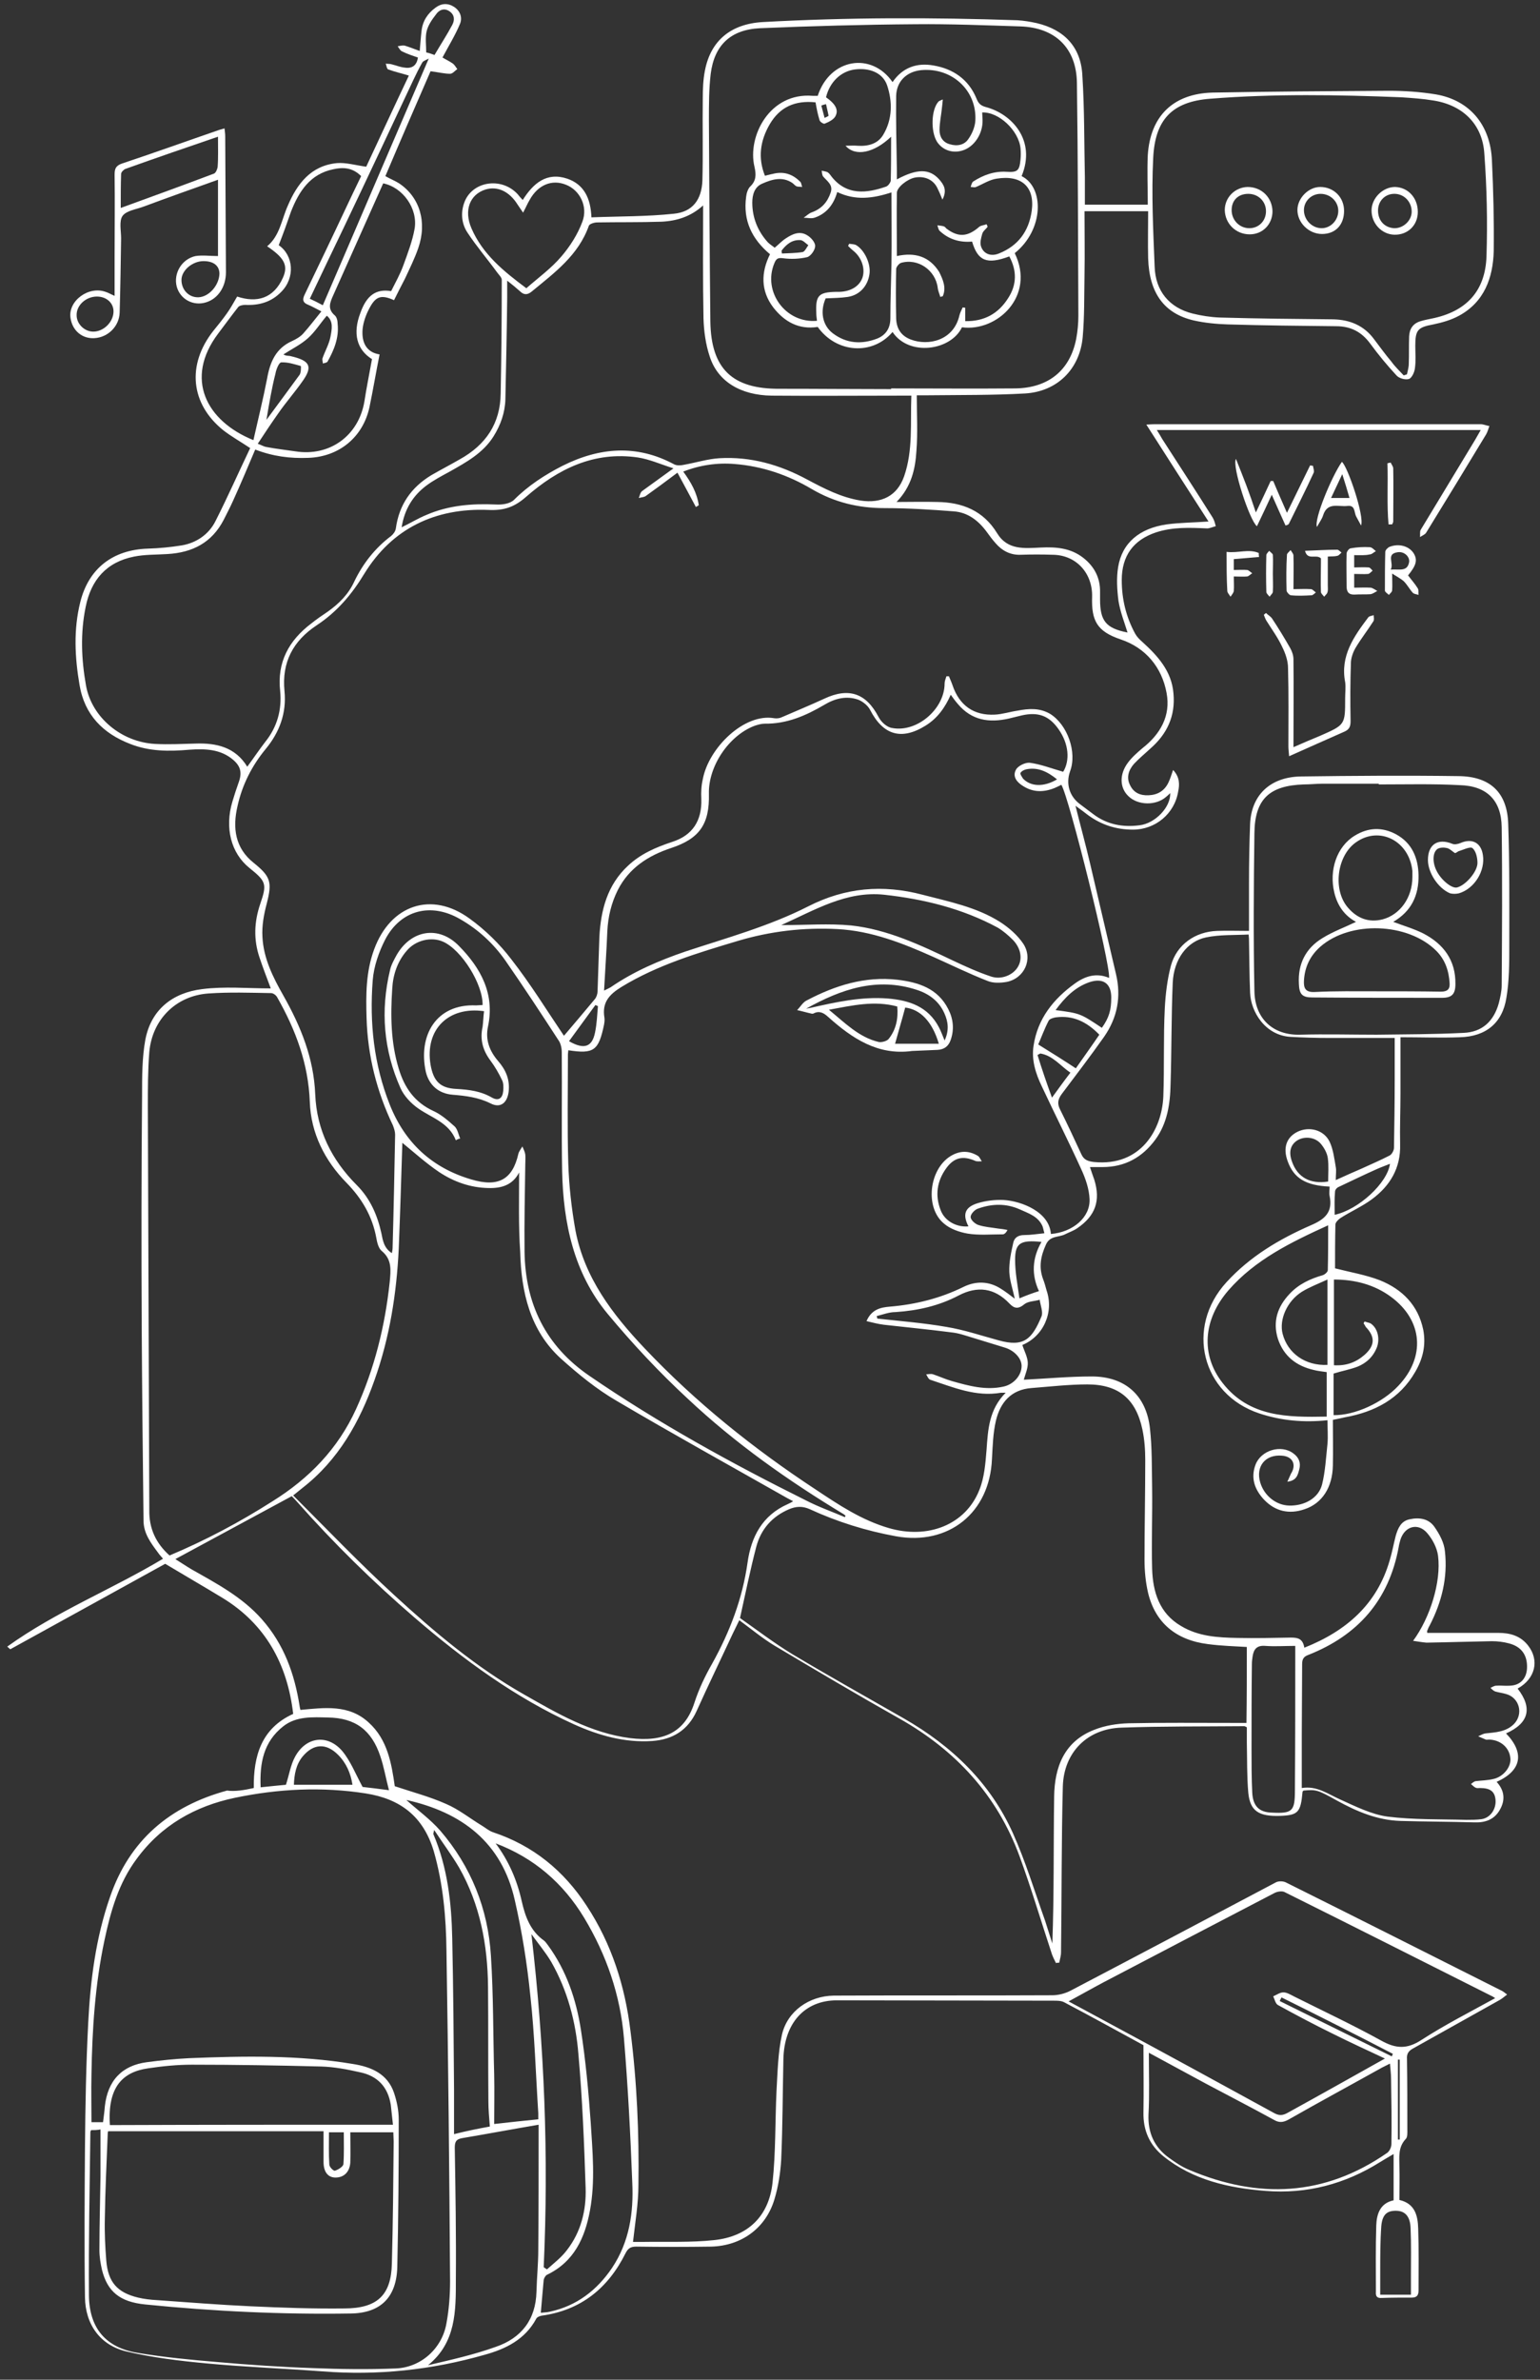 <?xml version="1.0" encoding="utf-8"?>
<!-- Generator: Adobe Illustrator 26.3.1, SVG Export Plug-In . SVG Version: 6.00 Build 0)  -->
<svg version="1.1" id="Capa_1" xmlns="http://www.w3.org/2000/svg" xmlns:xlink="http://www.w3.org/1999/xlink" x="0px" y="0px"
	 viewBox="0 0 426 658" style="enable-background:new 0 0 426 658;" xml:space="preserve">
<rect x="0" y="0" width="426" height="658" fill="#333333" stroke="none"/>
<style type="text/css">
	.st0{fill:#FFFFFF;}
</style>
<g>
	<path class="st0" d="M70.2,494.4c-0.1-8.9,2.1-16.5,10.9-20.5c-1.6-13.7-7.6-24.8-19.6-32.1c-5.1-3.1-10.3-6.1-15.8-9.4
		c-14,7.7-28.4,15.7-42.8,23.6c-0.1,0.1-0.5-0.4-0.9-0.7c13.5-9.7,28.9-15.8,43.1-24.3c-0.5-0.6-1-1.1-1.4-1.7c-2-2.7-4-5.3-4-8.9
		c-0.2-17.8-0.4-35.5-0.5-53.3c-0.1-21.4-0.1-42.8,0.1-64.3c0-5.1,0-10.4,0.9-15.3c1.6-8.4,7.6-13,15.7-14c6.2-0.8,12.5-0.2,19-0.2
		c-1.2-3.2-2.2-5.8-3.1-8.5c-1.7-5-1.5-9.9,0.2-14.9c1.9-5.5,1.6-6.2-3-9.9c-5.1-4.1-6.9-11.1-4.7-18.4c0.5-1.7,1.1-3.5,1.7-5.2
		c1-2.7,0.6-4.5-1.5-6.3c-3.5-3-7.8-3.1-12.1-2.8c-5.6,0.5-11.1,0.5-16.4-1.6c-7.5-2.9-12.6-8-14-16.3c-1.3-7.6-1.7-15.3,0.2-22.9
		c2.3-9.3,9-14.5,18.7-14.8c3.2-0.1,6.3-0.4,9.4-0.9c4.1-0.7,7.5-3.1,9.3-6.7c3.4-6.7,6.4-13.5,9.6-20.2c-2.7-1.8-5.2-3.2-7.4-4.9
		c-9.1-7.3-10.2-18.1-2.8-27.5c1.3-1.6,2.6-3.2,3.8-4.9c1-1.4,1.8-2.9,2.8-4.6c5.4,1.8,10.1,0.6,12.7-5.3c1.5-3.4,0.2-5.5-4.4-8.6
		c3.5-2.9,4-7.4,5.7-11.2c2.6-6.1,6.4-11.1,13.6-11.8c2.5-0.2,5.2,0.6,8.1,1c3.8-8.1,7.8-16.8,11.8-25.2c-1.9-0.6-3.8-1-5.7-1.7
		c-0.4-0.1-0.5-1.1-0.7-1.6c0.6,0.1,1.1,0,1.7,0.2c1.2,0.3,2.4,0.8,3.6,0.9c2,0.3,3.3-0.6,3.6-2.8c-1.5-0.5-3-1-4.4-1.7
		c-0.5-0.2-0.8-0.9-1.2-1.4c0.6-0.1,1.3-0.3,1.9-0.2c1.3,0.4,2.6,0.9,4.2,1.5c0.2-2.1,0.3-3.8,0.5-5.5c0.3-2.8,1.7-4.9,3.9-6.5
		c1.6-1.2,3.4-1.3,5.1-0.2c1.7,1.1,2.4,3,1.6,4.8c-1.3,3.1-3.1,6-4.8,9.2c0.8,0.5,1.9,1,2.9,1.7c0.5,0.4,0.8,1,1.2,1.5
		c-0.7,0.5-1.3,1.3-2,1.3c-1.5,0-3.1-0.4-5.4-0.7c-4.1,9.4-8.3,19.1-12.5,29c1.4,0.8,2.7,1.3,3.8,2c5.7,3.8,7.8,10.7,5.3,17.9
		c-1,2.9-2.4,5.7-3.7,8.5C111,79,110,81,109,83c-3.6-1.6-5.1-1.1-6.9,2.4c-0.9,1.7-1.6,3.7-1.8,5.6c-0.3,3.5,0.9,6.4,4.7,7
		c-1,5-1.8,9.8-2.8,14.6c-1.8,8.3-8.4,13.7-16.9,14c-5,0.2-9.8-0.4-14.7-2.3c-2,4.7-4,9.5-6.1,14.1c-0.8,1.8-1.7,3.5-2.6,5.3
		c-3.3,6.4-8.7,9.1-15.6,9.5c-3.1,0.2-6.2,0.1-9.2,0.7c-7.6,1.5-11.9,6.4-13.4,13.9c-1.5,7.3-1.2,14.5,0.1,21.8
		c1.6,8.8,9.8,15.6,19.1,16.1c3.7,0.2,7.4,0,11.2-0.1c5.8-0.2,11,1,14.3,6.4c1.7-2.3,3.3-4.7,5-6.9c3.3-4.1,4.6-8.9,4.1-14
		c-0.9-8,2.4-14,8.6-18.7c1.5-1.2,3.1-2.3,4.6-3.3c3.1-2.2,5.7-4.8,7.3-8.3c2.4-5,5.8-9.3,10.2-12.6c0.6-0.5,1.2-1.3,1.3-2.1
		c0.9-6.5,4.2-11.3,9.8-14.7c2.6-1.5,5.3-2.9,7.9-4.4c7.2-4,11.2-9.9,11.3-18.2c0.2-10.5,0.3-20.9,0.3-31.4c0-0.7-0.8-1.4-1.3-2.1
		c-2.7-3.7-5.7-7.2-8.2-11c-1.6-2.4-1.9-5.4-0.9-8.2c2.1-6,10.3-7.3,14.8-2.4c0.4,0.5,0.8,1,1.4,1.6c2.9-4.6,6.6-7.8,12.3-5.9
		c4.7,1.6,6.5,5.5,6.7,10.7c7.7-0.3,15.3-0.2,22.8-1c5.2-0.5,7.7-3.9,7.9-9.2c0.2-7.5,0-15.1,0.1-22.6c0-2.6,0.1-5.3,0.6-7.8
		c1.6-8.3,7.2-12.9,16-13.4c23.5-1.3,46.9-1.3,70.4-0.5c1.8,0.1,3.6,0.4,5.4,0.8c7.6,1.8,12.2,6.6,12.6,14.4
		c0.6,9.4,0.5,18.9,0.7,28.3c0,2.5,0,5,0,7.5c5.8,0,11.4,0,17.4,0c0-4.7-0.2-9.3,0-13.7c0.7-10.8,7-17,17.9-17.3
		c16.3-0.3,32.5-0.4,48.8-0.5c4.3,0,8.7,0.3,13,1c9.3,1.6,15.1,8.4,15.5,18.3c0.4,8.3,0.6,16.7,0.5,25c-0.2,7.4-2.6,14.1-9.6,17.9
		c-2.2,1.2-4.7,1.9-7.1,2.4c-4.3,0.8-5,1.5-5,5.9c0,2.1,0.2,4.1-0.1,6.2c-0.1,1.1-0.9,2.8-1.7,3c-1,0.3-2.8-0.2-3.5-1.1
		c-2.5-2.7-4.9-5.6-7.1-8.6c-2.4-3.3-5.4-4.9-9.5-4.9c-10-0.1-20-0.2-30-0.5c-3.1-0.1-6.3-0.4-9.4-1.1c-8.2-1.9-12.3-7.6-12.6-17.2
		c-0.1-4.3,0-8.5,0-13c-3.2,0-6,0-8.8,0c-2.8,0-5.5,0-8.8,0c0,5.9,0.1,11.7,0,17.5c-0.1,5.8,0,11.6-0.5,17.3
		c-0.8,8.9-7.1,15.1-16,15.6c-8.9,0.5-17.8,0.4-26.6,0.5c-0.9,0-1.9,0-3.3,0c0,5.3,0.3,10.3-0.1,15.4c-0.3,5-1.4,9.9-5.5,14.1
		c3.8,0,7.5-0.1,11.3,0c6.9,0.1,12.7,2.4,16.5,8.6c2.9,4.8,7.6,4.2,12.1,4c4.2-0.2,8.2,0.1,11.7,2.8c3.1,2.4,4.8,5.6,4.7,9.6
		c0,0.6,0,1.3,0,1.9c0,6,1.6,8,7.6,9.2c-0.9-2.9-2-5.7-2.5-8.7c-0.4-3.1-0.6-6.4-0.1-9.4c1.1-6.7,5.9-10.7,13.4-11.8
		c3.7-0.5,7.5-0.5,11.6-0.8c-5.7-8.8-11.3-17.6-17.2-26.8c1.4-0.1,2.1-0.1,2.8-0.1c29.9,0,59.8,0,89.7,0c0.8,0,1.6,0.4,2.4,0.5
		c-0.3,0.8-0.5,1.6-0.9,2.3c-5.5,9.1-11,18.1-16.6,27.2c-0.3,0.5-1.1,0.8-1.7,1.2c0.1-0.7-0.1-1.5,0.2-2c5-8.3,10-16.5,15-24.8
		c0.5-0.9,1-1.7,1.6-2.8c-29.9,0-59.5,0-89.6,0c0.7,1.1,1.1,1.8,1.5,2.5c4.7,7.3,9.4,14.5,14,21.8c0.4,0.7,0.6,1.5,0.8,2.3
		c-0.9,0.2-1.8,0.7-2.6,0.6c-4.7-0.2-9.3-0.4-13.9,1.1c-6.3,2.1-9.5,6.5-9.5,13.2c0,5.3,1.2,10.2,3.7,14.8c0.5,0.9,1.2,1.6,2,2.3
		c4.3,3.9,8.1,8.1,8.6,14.2c0.6,6.3-1.8,11.3-6.4,15.3c-1.5,1.4-3.1,2.7-4.5,4.2c-1.5,1.7-2.2,3.8-1.1,5.9c1,2.1,2.8,2.9,5.1,2.8
		c2.5-0.1,4.4-1.2,5.5-3.5c0.5-1,0.8-2.1,1.3-3.5c1.9,2,1.8,4.1,1.4,6c-1,6.1-6.3,10.5-12.5,10.5c-4.6,0-8.7-1.3-12.4-4
		c-1-0.8-2-1.5-3.5-2.6c1.4,5.6,2.8,10.7,4,15.8c2.4,10.2,4.8,20.5,7.2,30.7c1.5,6.3,0.4,12.1-3.3,17.4c-3.8,5.4-7.8,10.6-11.7,15.8
		c-1.1,1.5-1.3,2.7-0.4,4.4c2,4,3.9,8.1,5.8,12.2c0.7,1.6,1.8,2,3.5,2.2c12.9,1.3,18.8-8.9,19.2-18.1c0.3-8.1,0-16.2,0.4-24.3
		c0.2-4,0.7-8.1,1.7-11.9c1.6-5.8,6.7-9.4,12.8-9.6c2.8-0.1,5.7,0,8.8,0c0-4.6,0-9.1,0-13.6c0-5.3,0.1-10.6,0.3-15.9
		c0.3-7.9,5.4-13,13.9-13.2c14.6-0.2,29.2-0.3,43.8-0.1c8.7,0.1,13.4,4.5,13.7,13.1c0.4,11.3,0.3,22.5,0.3,33.8
		c0,4.8,0,9.7-0.8,14.4c-1.1,7-5.7,10.7-12.8,10.9c-5.4,0.2-10.8,0-16.5,0c0,5.6,0,10.6,0,15.6c0,4.7-0.2,9.4-0.1,14
		c0.2,6.6-2.8,11.5-7.8,15.2c-2.7,2-5.9,3.4-8.7,5.2c-0.6,0.4-1.4,1.2-1.4,1.8c-0.1,4.2-0.1,8.4-0.1,12.1c4.3,1.1,8.5,1.8,12.4,3.3
		c6.2,2.5,10.6,6.9,12,13.7c0.8,4.2-0.1,8-2.2,11.6c-4.3,7.5-11.2,11.1-19.5,12.6c-0.9,0.2-1.8,0.4-3.3,0.7c0,4.2,0.1,8.4,0,12.6
		c-0.1,6.1-3,10.5-7.8,12.1c-4.3,1.5-8.2,0.6-11.3-2.7c-2.5-2.7-3.7-5.9-2.3-9.6c1.5-4,7.1-5.7,10.5-3.1c1.5,1.1,2.1,2.6,1.6,4.4
		c-0.4,1.5-0.7,3.1-3.3,3.4c0.5-1,0.7-1.6,1-2.2c1.6-2.5,0.5-4.8-2.5-5c-4.6-0.4-7.3,3-6,7.4c1.1,3.7,4.4,6.3,8,6.4
		c4.2,0.1,8.1-2,9.1-5.8c0.9-3.6,1.1-7.5,1.5-11.2c0.2-2.2,0-4.4,0-6.6c-6.6,0.7-12.9,0.1-18.9-1.9c-15.9-5.3-20.5-23.8-9-36.3
		c6.5-7.1,14.6-11.9,23.3-15.7c4-1.7,6.1-3.7,5.2-8.1c-0.2-0.8,0-1.7,0-2.6c-6.6-0.3-9.9-2.3-11.6-7c-1.4-3.8-0.3-6.7,2.8-8.2
		c3.2-1.5,7.2-0.5,8.8,2.8c1,2.1,1.3,4.7,1.7,7c0.2,1,0,2,0,3.6c2.6-1.2,4.9-2.2,7.2-3.2c2.6-1.2,5.2-2.3,7.7-3.6
		c0.6-0.3,1.2-1.4,1.2-2.1c0.1-6.2,0.2-12.4,0.2-18.6c0-3.8,0-7.6,0-11.8c-6.1,0-12.1,0-18.1,0c-3.6,0-7.1-0.1-10.7-0.3
		c-7-0.4-11-6.9-11.2-12.2c-0.2-4.7-0.2-9.5-0.3-14.3c0-0.4,0-0.8-0.1-1.8c-4,0.2-8,0-11.8,0.8c-5.3,1.1-8.9,6.1-9.2,12.5
		c-0.4,9.3-0.3,18.7-0.6,28.1c-0.1,5.4-0.9,10.8-4.2,15.3c-3.6,4.9-8.4,7.6-14.6,7.6c-1.1,0-2.2,0-3.5,0c0.4,1.2,0.8,2.4,1.2,3.5
		c1.8,5.8,0.3,10-4.7,13.4c-1,0.7-2.2,1.1-3.4,1.7c-1.8,0.9-4.2,0.3-5.3,2.9c-1.4,3.1-2,6.1-0.8,9.4c0.4,1,0.7,2.1,1,3.2
		c2.1,6.1-0.9,12.7-6.7,15.1c0.5,1.6,1.4,3.2,1.5,4.8c0.1,1.6-0.7,3.3-1.1,4.8c6.2-0.3,12.5-0.9,18.8-0.9c9.2,0,15.1,5.2,16.1,14.4
		c0.6,5.4,0.5,10.9,0.6,16.4c0.1,7.5-0.2,14.9,0,22.4c0.2,6.4,2,12.3,8,15.8c4.8,2.9,10.2,3.2,15.6,3.3c4.9,0.1,9.8,0,14.8-0.1
		c1.9,0,3.3,0.3,3.7,2.8c11.6-4.6,20.1-12,23.6-24.1c0.7-2.3,1.1-4.6,1.7-6.9c0.6-2,1.4-4,3.8-4.5c2.7-0.6,5.3-0.2,6.9,2.1
		c1.4,2,2.7,4.4,2.9,6.8c0.8,7.2-0.9,14-4.2,20.4c-0.3,0.5-0.5,1-0.7,1.5c-0.1,0.1,0,0.3,0,0.6c6.6,0,13.1,0,19.7,0
		c3.2,0,6.1,0.8,8.2,3.5c3.2,4.1,2,9.2-2.9,11.9c4.2,5.4,3.1,9.6-3.2,12.4c5.2,5.4,4.3,10.3-2.6,13.4c2.1,2.3,2.5,4.9,0.9,7.7
		c-1.5,2.7-4,3.6-7,3.5c-6.8-0.2-13.6-0.2-20.5-0.4c-6.4-0.2-12.1-2.6-17.7-5.7c-5.2-2.9-5.6-3-9.1-2.7c-0.1,0.1-0.3,0.2-0.3,0.4
		c-0.5,5.6-1.2,6.4-6.1,6.6c-6,0.2-8.4-1.3-8.9-6.4c-0.4-4.6-0.3-9.2-0.4-13.8c0-1.4,0-2.8,0-4.3c-0.3-0.1-0.5-0.3-0.7-0.3
		c-11.3,0.1-22.7,0-34,0.4c-9.4,0.3-15.9,6.8-16.2,16.2c-0.4,15.3-0.3,30.6-0.5,45.9c0,1-0.3,1.9-0.5,2.9c-0.3,0-0.6,0-0.9,0.1
		c-0.4-0.8-0.8-1.6-1.1-2.4c-3-9.1-5.7-18.2-9-27.2c-6.2-16.8-17.6-29.2-33.2-38c-11.7-6.6-23.2-13.4-34.6-20.2
		c-3.3-2-6.3-4.5-9.7-7c-0.7,1.4-1.3,2.7-1.9,3.9c-3.3,7.1-6.7,14.1-9.9,21.2c-2.4,5.3-6.6,7.9-12.3,8.3c-7.6,0.5-14.7-1.5-21.6-4.6
		c-16.3-7.4-30.6-17.9-44.1-29.5c-11.5-9.9-22.3-20.5-32.4-31.9c-0.6-0.7-1.3-1.4-1.6-1.7c-10.8,5.8-21.4,11.6-32.2,17.4
		c1.3,0.8,2.9,1.9,4.6,2.9c6.9,3.9,13.9,7.6,19.3,13.7c6.2,7,9.1,15.2,10.5,24.2c0,0.2,0.1,0.5,0.2,0.9c6.6-0.6,13.4-1.6,18.9,3.5
		c5.2,4.7,6.3,11.3,7.2,17.6c4.8,1.6,9.7,2.9,14.2,4.9c3.5,1.5,6.6,4,9.9,6c1,0.6,1.9,1.4,3,1.8c11.2,3.7,19.7,10.7,26,20.4
		c6.9,10.5,10.6,22.2,12.1,34.6c1.8,14.1,2.4,28.3,2.2,42.5c0,5.2-0.9,10.4-1.5,15.8c0.7,0,1.9,0,3,0c6.5-0.1,13,0.2,19.5-0.5
		c9.3-1,15.1-6.6,16.1-15.9c0.9-8.4,0.7-16.9,1.1-25.4c0.3-5.2,0.4-10.5,1.5-15.5c1.5-6.5,7.5-10.7,14.3-10.8
		c20.2-0.1,40.3,0,60.5-0.1c1.7,0,3.6-0.5,5.1-1.3c18.9-9.9,37.8-19.9,56.7-29.9c0.7-0.4,2-0.4,2.8,0c19.9,9.9,39.7,19.9,59.6,29.9
		c0.5,0.2,0.9,0.6,1.6,1.1c-0.9,0.7-1.6,1.3-2.4,1.7c-7.9,4.4-15.7,8.8-23.6,13.2c-1.3,0.7-1.8,1.5-1.7,2.9c0.1,6.5,0.1,13,0.1,19.5
		c0,0.9,0.1,2.2-0.5,2.7c-2.1,2.3-1.7,4.9-1.7,7.6c0.1,3,0,6,0,9.2c4.3,1,5.1,4.3,5.2,7.9c0.2,5.7,0.1,11.4,0.1,17.1
		c0,1.4-0.5,2-1.9,2c-2.8,0-5.6,0-8.3,0.1c-1.3,0.1-1.7-0.5-1.6-1.7c0-6.1-0.1-12.2,0.1-18.3c0.1-3.1,1-6.2,4.8-7
		c0-4.2,0-8.3,0-12.8c-1.5,0.9-2.6,1.5-3.7,2.2c-9.7,6.1-20.3,8.9-31.7,8c-10.2-0.8-20.1-3-28.3-9.6c-3.8-3.1-5.6-7.1-5.5-12.1
		c0.1-6,0-12,0-18.6c-6.8-3.7-14.4-7.9-22-11.9c-0.8-0.4-1.9-0.4-2.8-0.4c-20,0-40-0.1-60-0.1c-8.9,0-14.6,6.3-14.8,16.3
		c-0.2,9.2-0.2,18.4-0.6,27.6c-0.2,3.7-0.8,7.6-1.9,11.2c-2.4,7.9-9.1,12.8-17.5,13c-6.9,0.1-13.8,0.1-20.7,0c-1.6,0-2.3,0.5-3,1.9
		c-4.8,9.6-12.3,15.7-23.2,17.2c-0.5,0.1-1.3,0.4-1.5,0.9c-3.1,5.7-8.4,8.3-14.2,9.9c-14.7,4.2-29.6,5.8-44.9,4.6
		c-10.7-0.8-21.4-1.2-32-2.2c-7.5-0.7-15-1.6-22.2-3.3c-7.3-1.7-11.4-7.5-11.5-15c-0.2-13.8-0.1-27.6,0-41.4
		c0.1-11.5,0.3-23,0.9-34.5c0.6-11.8,2.1-23.5,6-34.7c5.4-15.8,16.6-25.2,32.4-29.5C65,495.4,67.5,495,70.2,494.4z M157.2,290.4
		c0,0.4-0.1,0.8-0.1,1.1c0,10.1-0.2,20.2,0.1,30.2c0.2,6.2,0.9,12.5,2,18.6c2.5,13,10.2,23.1,19.1,32.5c14.2,15,30.2,27.8,47.4,39.1
		c6.3,4.2,12.6,8.4,20.1,10.6c10.9,3.2,21.3-0.9,25.1-10.5c1.4-3.4,1.7-7.4,2-11.1c0.4-5.7,0.7-11.2,5.3-15.8c-0.7,0-1,0-1.3,0
		c-7,1.2-13.2-1.5-19.6-3.6c-0.5-0.2-0.8-1-1.1-1.5c0.6,0,1.3-0.2,1.9,0c1.8,0.6,3.5,1.4,5.3,1.9c4.6,1.3,9.3,2.6,14.2,1.5
		c2.8-0.6,5-3.1,5-5.7c0-2.1-2-4.3-4.7-5.1c-2.9-0.9-5.9-1.8-8.8-2.7c-2-0.6-3.9-1.3-6-1.5c-6.2-0.8-12.4-1.4-18.6-2.1
		c-1.6-0.2-3.1-0.6-4.8-1c1.4-3.3,4-3.8,6.4-4c7.2-0.6,14-2.3,20.5-5.5c3.3-1.6,6.9-1.6,10.2,0.5c1.3,0.8,2.6,1.8,3.9,2.8
		c-0.5-2.5-1.4-5-1.5-7.4c-0.1-2.7,0.5-5.4,1.1-8.1c0.3-1.4,1.4-2.1,3-2.1c1.8,0,3.6-0.3,5.6-0.5c-0.2-0.7-0.3-1.3-0.5-1.9
		c-1.2-2.8-3.9-3.6-6.3-4.7c-3.8-1.7-7.7-1.6-11.6-0.2c-0.9,0.3-2,1.5-2,2.3c0,0.8,1.2,1.9,2.1,2.2c1.8,0.6,3.7,0.7,5.5,1
		c0.9,0.1,1.7,0.2,2.6,0.4c-0.4,0.8-0.9,1.2-1.3,1.2c-3.3,0-6.6,0.3-9.7-0.2c-2.3-0.4-4.9-1.3-6.6-2.8c-5.3-4.4-4.1-14.9,1.8-18.6
		c2.6-1.6,5.1-1.6,7.6-0.1c0.5,0.3,0.7,1,1.1,1.5c-0.6,0-1.3,0.1-1.8-0.1c-3.4-1.5-5.9-1-8.1,2.1c-2.5,3.5-3.1,7.4-1.5,11.5
		c1.1,3,4.4,4.8,7.7,4.5c-1.7-3.3-1-5.3,2.5-6.4c2.3-0.7,4.8-1,7.2-0.9c5,0.3,12.7,3.3,13.1,9.4c6.1-0.5,10.9-4.6,10.7-9.6
		c-0.1-2.8-1.1-5.7-2.3-8.3c-3.5-7.7-7.3-15.2-10.9-22.9c-1.7-3.5-2.9-7.3-2.3-11.2c1.1-7.5,5.5-13,11.5-17.3c2.8-2,5.9-3,9.4-1.5
		c0.4-3.8-11-49.7-13.2-53.4c-0.6,0.3-1.2,0.6-1.9,0.9c-3,1.2-5.9,1.2-8.6-0.5c-1.7-1-3.1-2.6-2.1-4.5c0.5-1.1,2.6-2.1,3.8-2
		c3.1,0.4,6.1,1.6,9.3,2.5c1.9-3.1,1.6-7.7-1.3-11.8c-2.6-3.7-5.6-4.8-10.1-3.8c-1.2,0.3-2.4,0.6-3.7,0.9c-5.4,1.2-10.2,0.5-14-4
		c-0.7-0.8-1.3-1.6-2-2.6c-1.6,3.6-3.7,6.5-6.9,8.5c-6.7,4.2-11.8,2.7-15.4-4.3c-0.6-1.2-2-2.3-3.2-2.8c-3.3-1.2-6.5-0.4-9.5,1.4
		c-5.1,3-10.4,5.3-16.5,5.2c-0.9,0-1.9,0.3-2.8,0.6c-7.1,2.7-12.8,11.2-12.6,18.8c0.2,8.4-2.6,12.4-10.5,15
		c-6.3,2.1-11.6,5.5-14.7,11.6c-1.8,3.6-2.7,7.4-2.9,11.4c-0.2,5.3-0.6,10.7-0.9,16.4c0.8-0.4,1.3-0.6,1.8-0.9
		c6.4-4.4,13.4-7.4,20.7-9.9c11.5-3.8,23.2-7,34-12.5c10.2-5.2,20.6-6.1,31.6-3.2c7.3,1.9,14.9,3.4,21.4,7.5
		c2.5,1.6,4.9,3.7,6.5,6.1c2.7,4.2,0.3,9.5-4.6,10.5c-1.7,0.3-3.8,0.4-5.4-0.3c-5.1-2-10-4.4-14.9-6.6c-8.5-3.8-17.1-7.2-26.5-7.7
		c-9.4-0.5-18.7,0.6-27.7,3.3c-11,3.3-22.1,6.6-32.1,12.7c-3.4,2.1-5.4,4.3-4.7,8.5c0.1,0.6,0,1.3-0.1,1.9
		C165.6,290.5,164.3,291.5,157.2,290.4z M186.3,129.5c-3.5-1.1-6.6-2.5-9.8-3c-12.2-1.8-22.2,3.2-31,10.9c-3.3,2.9-6.2,3.8-10.4,3.6
		c-14.7-0.6-26.6,5.1-34.3,17.6c-3.5,5.8-7.6,10.6-13.2,14.3c-6.5,4.3-9.7,10.2-8.9,18.2c0.6,6.1-1.4,11.4-5.2,16
		c-3.8,4.6-6.5,9.9-7.8,15.8c-1.4,6-0.7,11.6,4.5,15.7c4.7,3.8,5.1,5.3,3.6,11.2c-0.8,3-1.4,6.2-1.2,9.3c0.3,5.9,2.9,11.1,5.8,16.2
		c4.8,8.5,8.4,17.3,8.8,27.3c0.4,9.8,4.5,18.1,11.5,25.1c3.7,3.7,5.7,8.3,6.8,13.3c0.4,2,0.7,4.1,2.9,5.5c0.1-0.6,0.2-1,0.2-1.4
		c0.3-10.5,0.5-20.9,0.7-31.4c0-0.8-0.3-1.7-0.6-2.5c-4.5-9.4-7-19.3-7.3-29.7c-0.2-6.4-0.2-12.8,2.1-19
		c4.5-12.3,15.9-16.2,26.4-8.5c4.3,3.1,8.3,7,11.5,11.2c5.4,6.9,10,14.4,14.6,21.2c2.8-3.3,5.7-6.7,8.6-10.2
		c0.4-0.5,0.7-1.4,0.7-2.1c0.2-5,0.3-10,0.5-15c0.4-7.5,2.2-14.4,7.9-19.7c3.5-3.3,7.7-5.1,12.2-6.6c5.7-1.8,8.3-5.9,8.1-11.9
		c-0.1-1.8,0-3.7,0.4-5.4c1.6-8.7,11.5-18.4,19.8-16.9c0.7,0.1,1.5,0,2.1-0.3c3.9-1.7,7.8-3.3,11.7-5.1c6.8-3.2,11.6-1.5,15,5
		c0.7,1.4,2.3,2.9,3.8,3.1c6.9,1.3,14.5-5.3,14.5-12.3c0-0.7,0.3-1.3,0.5-2c0.2,0,0.4,0,0.7,0c0.3,0.8,0.7,1.6,1,2.5
		c1.9,5.6,5.9,8.4,11.7,8.1c2.1-0.1,4.2-0.8,6.3-1.1c3.1-0.6,6.1-0.8,9,0.9c4.8,3,7.5,10.6,5.5,15.9c-1.2,3.4-0.2,6.9,2.8,9.1
		c1.2,0.9,2.4,1.8,3.6,2.7c3.8,2.9,8.2,3.7,12.8,3.1c4.4-0.5,8.7-5.1,8.5-8.9c-0.4,0.4-0.8,0.8-1.2,1.1c-2.8,2.4-7.7,2.3-10.3-0.2
		c-2.5-2.3-2.6-6.1-0.2-9.3c1.1-1.5,2.6-2.8,4-4c5-3.9,7.9-9,6.7-15.3c-1.3-7.1-5.8-12.5-12.7-14.8c-6.5-2.2-8.1-5.1-7.9-11.7
		c0.2-6.5-4.3-11.6-10.8-11.7c-3-0.1-6-0.1-9,0c-2.8,0.1-5.1-1.1-6.9-3.2c-0.9-1-1.7-2.1-2.5-3.2c-2.3-3.1-5.2-5.3-9-5.6
		c-6.4-0.5-12.8-0.9-19.2-0.9c-7.3,0-13.9-1.6-20.2-5.3c-6.6-3.9-13.7-6.3-21.3-6.9c-4.8-0.4-9.6,0.3-14.2,2.1
		c2.2,3,3.8,5.9,4.3,9.3c-0.3,0.2-0.5,0.3-0.8,0.5c-1.6-3-3.2-6-5.1-9.5c-3.2,2.4-5.9,4.4-8.7,6.4c-0.5,0.4-1.3,0.4-2,0.6
		c0.3-0.7,0.4-1.5,0.9-1.9C180.5,133.7,183.1,131.8,186.3,129.5z M143.6,324.2c-1.8,3.5-4.9,4.4-8.5,4.3c-5-0.1-9.5-1.7-13.6-4.4
		c-3.7-2.5-7-5.5-10.2-8.1c-0.3,9.5-0.6,19.4-1,29.3c-0.6,12.4-2.5,24.5-6.7,36.3c-4.1,11.6-10,22.1-19.9,29.8
		c-0.7,0.6-1.4,1.1-2.6,2.1c9.4,9.4,18.4,18.8,28,27.6c11.1,10.2,22.6,19.9,35.8,27.4c9.3,5.3,18.5,10.7,29.4,12.1
		c9.1,1.1,15.1-1.4,17.8-9.8c1.2-3.7,2.9-7.3,4.9-10.8c4.9-8.8,8.4-18,9.8-28c1-7.1,4.1-13,11.1-16.1c0.4-0.2,0.9-0.4,1.5-0.8
		c-0.8-0.4-1.3-0.7-1.7-0.9c-15.7-8.9-31.6-17.7-47.2-26.9c-5.5-3.2-10.5-7.3-15.3-11.6c-8.6-7.8-11-18.4-11.3-29.5
		C143.4,338.8,143.6,331.5,143.6,324.2z M25.2,589c-0.1,0.2-0.2,0.4-0.2,0.5c-0.2,15.1-0.5,30.2-0.4,45.2
		c0.1,9.2,4.8,14.5,13.6,15.9c7.2,1.2,14.5,1.9,21.7,2.5c8.9,0.8,17.9,1.4,26.8,1.7c7.5,0.3,15.1,0.4,22.6,0.1
		c7.1-0.2,13-5.5,14.2-12.5c0.7-3.8,1-7.7,1-11.6c-0.2-30.5-0.5-60.9-1-91.4c-0.1-9.2-0.9-18.4-3.5-27.5c-2.9-9.7-9.3-14.5-18.8-16
		c-12.1-1.9-24.2-1.3-36.2,1.2c-11,2.3-20.4,7.6-27.2,16.9c-5,6.7-7.2,14.5-8.9,22.5c-2.6,12.2-3.4,24.6-3.6,37.1
		c-0.1,4.4,0,8.8,0,13.2c1.1,0,2.1,0,3.2,0c0.2-1.6,0.4-3,0.5-4.4c0.8-7.1,4.7-11.3,11.7-12.2c3.8-0.5,7.7-0.9,11.6-1.1
		c15.1-0.6,30.3-0.9,45.3,1.6c5.1,0.8,9.6,2.7,11.4,8c0.8,2.4,1.3,4.9,1.3,7.4c0,13.6-0.1,27.1-0.4,40.7
		c-0.2,8.4-4.6,12.8-12.9,12.9c-19,0.3-37.9-0.6-56.8-2.5c-7.1-0.7-10.5-3.6-12-9.6c-0.4-1.8-0.7-3.6-0.7-5.4
		c0-6.8,0.2-13.6,0.3-20.5c0-4.3,0-8.5,0-12.9C26.9,589,26,589,25.2,589z M344.9,455.4c-3.3-0.2-7.1-0.3-10.8-0.8
		c-8.8-1.1-14.5-5.9-16.5-14.1c-0.7-3-1-6.1-1-9.2c0-9.2,0.2-18.4,0.2-27.6c0-2.8-0.2-5.7-0.8-8.5c-1.8-8.4-6.6-12.4-15.2-12.4
		c-5.1,0-10.3,0.6-15.4,1c-5.7,0.4-8.7,4-9.9,9c-0.8,3.4-0.9,7-1.1,10.6c-0.6,14.9-12,24-26.5,21.4c-8.3-1.5-16.3-4-23.9-7.5
		c-2-0.9-3.8-0.8-5.7,0c-4.7,2-7.8,5.5-9.1,10.4c-1.7,6.5-3,13-4.5,19.7c4.7,3.3,9.4,6.9,14.5,10c10.2,6.1,20.6,11.9,30.9,17.8
		c13.2,7.6,23.8,17.7,30.1,31.7c3.5,7.8,6,16.1,8.9,24.2c0.7,2.1,1.3,4.2,2,6.3c0.5-13.6,0.3-27.1,0.5-40.6
		c0.1-8.2,2.8-15.3,11.1-18.5c3-1.2,6.3-1.7,9.5-1.8c9.4-0.2,18.9-0.1,28.3-0.1c1.2,0,2.5,0,4.3,0
		C344.9,469.2,344.9,462.3,344.9,455.4z M46.9,430.1c10-4.2,19.4-9.2,28.5-15c10.1-6.3,18.1-14.5,23.1-25.5
		c5.1-11.2,8-22.9,9.3-35.1c0.3-3.2,0.7-6.2-2.2-8.6c-0.9-0.7-1.3-2.4-1.5-3.6c-1.1-6-4-10.9-8.2-15.2c-6.1-6.2-9.9-13.8-10.2-22.4
		c-0.4-10.6-3.9-19.9-9-28.9c-0.3-0.6-1.1-1.2-1.7-1.2c-5.8-0.1-11.6-0.3-17.3,0.1c-9,0.6-15.6,7.2-16.4,16.2
		c-0.4,5-0.4,10.1-0.4,15.2c0.1,37.1,0.3,74.2,0.4,111.4C41.2,422.6,43.1,426.7,46.9,430.1z M388.3,103.8c0.3-0.1,0.6-0.2,0.9-0.3
		c0.2-1,0.5-1.9,0.5-2.9c0.1-2.5,0-5.1,0.1-7.6c0.1-2.1,1.1-3.6,3.2-4.2c1-0.3,2-0.5,3-0.7c9.5-1.9,14.9-7.5,15.2-17.3
		c0.3-9.4,0.1-18.9-0.6-28.3c-0.5-8.1-5.9-13.4-14-14.7c-3-0.5-6-0.7-9-0.9c-17.6-0.7-35.2-1-52.8,0.4c-10.7,0.8-15.3,5.9-15.8,16.4
		c-0.5,10,0,20,0.4,30c0.2,6.8,4.1,11.4,10.5,13c2.4,0.6,5,1,7.5,1.1c10.5,0.3,20.9,0.4,31.4,0.5c4.6,0.1,8.5,1.7,11.3,5.5
		c1.6,2.1,3.1,4.2,4.8,6.2C385.9,101.4,387.1,102.5,388.3,103.8z M194.5,56.8c-3.4,3.1-7.3,4.3-11.5,4.5c-5.9,0.2-11.9,0.1-17.8,0.2
		c-0.8,0-2.1,0.4-2.3,0.9c-2.9,8.2-9.5,13-15.8,18.2c-1.2,1-2.2,1-3.3-0.1c-1-0.9-2.1-1.8-3.5-2.9c0,1.9,0,3.3,0,4.7
		c-0.1,9.4-0.3,18.7-0.5,28.1c-0.1,3.7-1.3,7.1-3.3,10.3c-2.9,4.6-7.5,7.1-12.1,9.7c-2.2,1.2-4.5,2.4-6.5,3.9
		c-3.7,2.8-6,6.5-6.8,11.5c2.5-1.2,4.6-2.5,6.8-3.4c6.2-2.7,12.7-3.2,19.3-2.9c1.7,0.1,3.9-0.2,5-1.3c3.9-3.9,8.5-6.9,13.4-9.4
		c10.2-5.1,20.5-6,30.9-0.4c0.8,0.4,1.9,0.3,2.8,0.1c3.3-0.6,6.5-1.6,9.7-1.8c8.7-0.5,16.7,1.8,24.3,5.9c4.7,2.5,9.3,4.9,14.7,5.8
		c5.9,0.9,10.2-1.3,12.1-6.7c2.5-7.2,1.7-14.7,2-22.3c-1.2,0-2,0-2.9,0c-11.9,0-23.8,0.1-35.7,0c-8.6-0.1-15-3.9-17.2-10.9
		c-1.1-3.3-1.6-7-1.7-10.5C194.4,77.6,194.5,67.2,194.5,56.8z M246.5,107.6c0-0.1,0-0.1,0-0.2c11.4,0,22.8,0.1,34.3,0
		c9.2-0.1,15.2-5,16.9-13.7c0.4-2.1,0.6-4.3,0.6-6.4c-0.1-21.4-0.1-42.8-0.4-64.3c-0.1-9.7-6-15.4-15.7-15.7
		c-9.7-0.3-19.3-0.7-29-0.6c-14.3,0.1-28.7,0.5-43,1.1c-8.1,0.4-12.6,4.7-13.6,12.6c-0.5,4.2-0.5,8.5-0.5,12.8
		c0.1,18.6,0.2,37.1,0.4,55.7c0.2,13.1,6.1,18.7,19.2,18.6C225.9,107.5,236.2,107.6,246.5,107.6z M233.7,419.5
		c0.1-0.1,0.1-0.2,0.2-0.4c-0.2-0.1-0.3-0.3-0.5-0.4c-15.4-9.3-30-19.6-43.1-31.9c-7.9-7.3-15.3-15.2-22.2-23.5
		c-9.4-11.3-12.3-25.2-12.6-39.5c-0.2-10.9,0-21.9-0.1-32.8c0-1.2-0.3-2.6-1-3.5c-4.8-7.4-9.6-14.7-14.6-21.9
		c-3.3-4.7-7.5-8.6-12.6-11.5c-8-4.6-16.3-2.5-20.6,5.6c-1.8,3.5-3.2,7.5-3.5,11.4c-0.9,11.7,0.3,23.2,4.7,34.3
		c4.2,10.6,11.7,17.5,22.5,20.7c7.6,2.3,11.5,0,13.1-7.1c0.2-0.7,0.7-1.3,1.1-2c0.3,0.7,0.7,1.5,0.8,2.2c0.1,0.9,0,1.9,0,2.9
		c-0.1,8-0.3,16-0.2,24c0.2,14.4,5.8,26,17.9,34.3c19.1,13.1,39.3,24.2,60,34.5C226.5,416.7,230.2,418,233.7,419.5z M29.9,589.3
		c0,0.1-0.1,0.4-0.1,0.7c-0.3,7.8-0.7,15.7-0.8,23.5c-0.1,3.9,0.1,7.8,0.4,11.6c0.5,5.9,3,8.8,8.8,10.2c1.7,0.4,3.4,0.6,5.2,0.7
		c8.6,0.6,17.2,1.3,25.9,1.7c8.6,0.4,17.3,0.7,25.9,0.6c9.2,0,13-3.7,13.2-12.4c0.3-11.3,0.4-22.5,0.5-33.8c0-0.8-0.1-1.7-0.1-2.5
		c-4.1,0-7.8,0-11.9,0c0,2.9,0.1,5.7,0,8.4c-0.2,2.7-1.9,4.2-4.3,4.1c-2-0.1-3.1-1.7-3.1-4.3c0-2.7,0-5.5,0-8.5
		C69.3,589.3,49.6,589.3,29.9,589.3z M383.1,569.2c-4.9-2.3-9.7-4.5-14.5-6.9c-5.1-2.5-10.2-5.2-15.1-7.9c-0.7-0.4-0.9-1.6-1.3-2.4
		c0.9-0.4,1.9-1.1,2.8-1.1c1,0,2.1,0.7,3.1,1.2c8,4,16.1,7.8,23.9,12.1c4.1,2.3,7.2,2.5,11.3-0.2c6.5-4.2,13.4-7.7,20.3-11.5
		c-0.5-0.3-0.7-0.5-1-0.6c-19.1-9.6-38.1-19.2-57.2-28.7c-0.7-0.4-2-0.2-2.8,0.2c-15.8,8.2-31.6,16.5-47.3,24.7
		c-3.2,1.7-6.2,3.4-9.7,5.3c3.7,2,6.9,3.7,10.2,5.5c15.6,8.4,31.2,16.9,46.7,25.4c1.3,0.7,2.3,0.7,3.7-0.1
		C365.1,579.3,374,574.3,383.1,569.2z M381.4,216.9c0-0.1,0-0.2,0-0.2c-5.2,0-10.3,0-15.5,0c-1.7,0-3.5,0.2-5.2,0.2
		c-9.5,0.3-13.6,4-13.7,13.5c-0.2,14.5-0.3,29,0,43.6c0.1,7.7,5.2,12.3,12.6,12.1c7.1-0.2,14.1,0,21.2,0c8-0.1,16-0.1,24-0.5
		c5.2-0.2,8.4-3.2,9.8-8.2c0.4-1.6,0.8-3.3,0.8-4.9c0.1-14.6,0.2-29.2,0-43.8c-0.1-7.4-4.1-11.4-11.6-11.6
		C396.4,216.7,388.9,216.9,381.4,216.9z M390.9,453.7c4.7-6.4,7.8-16.3,6.9-23.5c-0.3-2.3-1.6-4.7-3.1-6.4c-2.5-2.8-6.1-1.8-7.3,1.9
		c-0.2,0.7-0.4,1.4-0.5,2.1c-2.7,14.7-11.3,24.4-25,29.8c-1.4,0.5-1.7,1.3-1.7,2.6c0,6.5-0.1,13-0.1,19.5c0,4.8,0,9.6,0,14.7
		c4.2-0.7,7.3,1.7,10.7,3.2c4.2,1.9,8.6,4.1,13,4.7c7.2,0.9,14.5,0.7,21.8,0.9c1.4,0,2.9,0,4.3-0.2c2.4-0.4,4-2.8,3.8-5.3
		c-0.2-2.3-1.4-3.3-4.3-3.3c-0.4,0-0.9,0.1-1.2-0.1c-0.5-0.2-0.9-0.7-1.3-1c0.4-0.3,0.8-0.7,1.3-0.8c1.6-0.2,3.3-0.2,4.9-0.6
		c2.8-0.6,5-3.4,4.7-5.8c-0.3-2.9-2.7-5-5.9-5.1c-0.3,0-0.7,0.1-0.9,0c-0.7-0.3-1.4-0.6-2.1-0.9c0.7-0.3,1.3-0.7,2-0.8
		c2.8-0.3,5.7-0.4,7.9-2.6c2.7-2.8,1.5-7.3-2.2-8.3c-1-0.3-2-0.4-3-0.7c-0.5-0.2-0.9-0.6-1.3-1c0.5-0.2,1-0.6,1.6-0.6
		c1.3-0.1,2.5,0.1,3.8,0c2.8-0.1,4.5-1.9,4.7-4.7c0.2-3.7-1.5-6.1-5-7c-1.5-0.4-3.1-0.6-4.7-0.6c-6,0.1-12,0.3-18.1,0.4
		C393.4,454.1,392.3,453.9,390.9,453.7z M317.8,567.6c0,6.1,0.2,11.6-0.1,17.1c-0.2,5,1.6,9,5.6,11.9c1.8,1.3,3.7,2.6,5.7,3.4
		c19.1,8.1,37.4,7.3,54.7-4.7c0.7-0.5,1.2-1.6,1.2-2.5c0.1-6,0-12.1-0.1-18.1c0-1.3-0.2-2.6-0.3-4.1c-1,0.5-1.6,0.8-2.2,1.1
		c-8.6,4.8-17.3,9.5-25.9,14.4c-1.5,0.8-2.6,0.9-4.1,0c-6.2-3.4-12.6-6.7-18.8-10C328.5,573.4,323.5,570.7,317.8,567.6z
		 M137.1,509.7c3.6,4.8,5.9,10.1,7.2,15.9c1,4.4,2.4,8.3,6.2,11c0.4,0.3,0.7,0.8,1.1,1.3c5.1,7,7.8,15,9.1,23.4
		c1.3,8.4,2.1,17,2.7,25.5c0.5,8.1,1.3,16.3-0.2,24.4c-1.4,7.6-4.4,14.2-11.9,17.8c-0.4,0.2-0.8,0.9-0.9,1.4c-0.3,3-0.5,5.9-0.8,9.1
		c0.8-0.1,1.7-0.1,2.5-0.3c7.4-1.6,13-5.9,17.2-12.1c4.8-7.2,6-15.3,5.6-23.6c-0.5-13.3-1.2-26.6-2.3-39.9c-1-11.9-4.8-23-11-33.3
		C155.8,520.7,147.7,513.7,137.1,509.7z M149,587.5c-7.1,1.2-14,2.5-21.1,3.7c-1.8,0.3-2.1,1.1-2.1,2.7c0.2,12.1,0.4,24.3,0.3,36.4
		c0,8.6,0.1,17.4-7.7,23.7c6.4-1.5,12.7-2.9,18.8-5.1c7-2.4,11-7.5,11.2-15.2c0.1-3.9,0.5-7.8,0.5-11.6
		C149,610.8,149,599.5,149,587.5z M108.7,587.5c-0.2-1.8-0.4-3.7-0.6-5.5c-0.8-5-3.7-8-8.5-9c-3.5-0.8-7.2-1.5-10.8-1.6
		c-11.9-0.3-23.8-0.5-35.7-0.5c-4,0-8.1,0.4-12.1,1c-7.1,1-11.3,5.2-10.6,15.7C56.3,587.5,82.3,587.5,108.7,587.5z M108.2,80.5
		c1.2-2.4,2.5-4.7,3.4-7.2c1.2-3.3,2.5-6.7,3.1-10.1c0.9-5.6-3.3-11.4-8.7-12.5c-4.6,10.3-9.2,20.6-13.8,30.9
		c-0.9,2-1.7,3.8,0.4,5.6c0.6,0.5,0.8,1.6,0.8,2.4c0.4,3.8-1,7.2-2.8,10.4c-0.2,0.3-0.9,0.4-1.3,0.5c0-0.5-0.2-1-0.1-1.4
		c0.7-2,1.8-3.9,2.2-5.9c0.4-2.1,0.9-4.4-1-5.9c-1.8,2.1-3.2,4.4-5.2,6.2c-2,1.8-4.5,3-6.8,4.5c0.8,0.5,1.5,0.3,2.1,0.5
		c5.2,1.2,6,2.8,3.4,6.6c-2.2,3.2-4.8,6.1-7,9.3c-1.9,2.7-3.7,5.4-5.6,8.3c1.1,0.4,1.7,0.8,2.4,0.9c2.6,0.5,5.3,0.8,8,1.2
		c9.5,1.5,17.5-4.3,19.1-13.8c0.6-3.9,1.4-7.8,2.1-11.7c-4.2-2.6-5.4-7.1-3.2-12.8C101.4,81.7,104,79.8,108.2,80.5z M77.1,67.8
		c4.1,2.8,4.6,9,0.7,12.9c-2.7,2.8-6.1,3.8-10,3.6c-0.6,0-1.6,0.2-1.9,0.6c-1.9,2.4-3.7,4.9-5.6,7.4c-9.3,12.4-3.3,24.1,9.8,29.4
		c1.3-5.8,2.7-11.4,3.8-17.1c0.8-4.5,2.4-8.3,6.9-10.3c1.1-0.5,2.3-1.2,3.1-2.1c1.7-1.9,3.2-3.9,5-6.1c-1.6-0.8-2.6-1.4-3.6-1.8
		c-1.6-0.6-1.7-1.5-1-2.9c3.8-7.9,7.6-15.8,11.3-23.7c1.4-3,2.9-6.1,4.3-9c-2.4-2.4-5-2.5-7.7-1.9c-6.4,1.3-9.5,6.1-11.7,11.7
		C79.5,61.4,78.4,64.5,77.1,67.8z M367.4,338.8c-10.3,4.7-20.2,9.5-27.6,18c-7,8.1-7.7,17.8-1.6,25.6c7.4,9.5,18,9.5,28.8,9.3
		c0-4.4,0-8.3,0-12.3c-1.3-0.2-2.5-0.3-3.6-0.6c-4.8-1.1-8.3-3.8-9.9-8.6c-1.5-4.8-0.1-8.9,3.2-12.4c2.5-2.7,5.7-4.2,9.2-5.2
		c0.6-0.2,1.4-0.9,1.4-1.4C367.4,347.2,367.4,343.2,367.4,338.8z M148.9,586c0-0.8,0-1.3,0-1.7c-0.7-10.8-1-21.7-2.2-32.5
		c-0.9-8.9-2.3-17.7-4.3-26.4c-3.6-16-14.7-24.3-30-27.7c3.1,2.8,6.6,5.3,9.4,8.5c8.5,9.9,13.2,21.6,14,34.6
		c0.7,10.9,0.6,21.9,0.9,32.8c0.1,4.5,0,9,0,13.7C141.1,586.8,144.9,586.4,148.9,586z M150.4,626.9c0.3,0.2,0.6,0.4,0.9,0.6
		c1.9-1.7,4-3.3,5.5-5.3c3.9-5,5.4-11,5.2-17.2c-0.4-12.3-0.9-24.7-2-37c-0.7-8.9-3-17.6-7.5-25.5c-1.6-2.7-3.7-5.2-5.5-7.7
		C150.6,565.7,151.8,596.2,150.4,626.9z M135.5,588c-0.2-2.5-0.4-4.8-0.4-7c-0.1-10.5,0-21.1-0.1-31.6c-0.1-11.6-2.2-22.8-8-33
		c-2-3.4-4.4-6.6-6.9-10.4c-0.2,1-0.3,1.1-0.2,1.2c3.9,9.2,5,18.9,5.2,28.8c0.3,13.9,0.4,27.9,0.5,41.9c0,4,0,8,0,12.2
		C129.2,589.2,132.2,588.6,135.5,588z M377.2,365.9c0.1-0.2,0.2-0.4,0.3-0.5c0.7,0.3,1.5,0.3,2,0.8c1.7,1.4,2.2,4.1,1.4,6.3
		c-1,2.6-2.9,4.4-5.4,5.4c-2.1,0.8-4.4,1.2-6.6,1.9c0,3.8,0,7.7,0,11.5c5.8,0.1,13.5-3.4,17.9-8.1c7.6-8,6.8-18.1-2-24.6
		c-4.6-3.4-10-4.8-15.8-4.8c0,8.1,0,15.9,0,23.7c3.4,0.2,6.1-0.8,8.5-2.9c2.9-2.6,2.9-5,0.3-7.7
		C377.6,366.5,377.4,366.2,377.2,365.9z M216.1,255.8c6.9,0,13.2-0.5,19.4,0.1c10,1.1,19.1,5.4,28.1,9.7c3.4,1.6,6.9,3.2,10.5,4.4
		c2.9,1,6.2-0.4,7.5-2.7c1.3-2.2,0.8-5.1-1.4-7.4c-1.3-1.3-2.7-2.5-4.2-3.4c-9.8-5.3-20.5-7.9-31.4-9.1
		C234.1,246.3,225.5,251.6,216.1,255.8z M144.7,58.8c-0.7-1-1.1-1.6-1.5-2.2c-2.3-3.7-5.6-5.2-8.9-4.2c-4.4,1.4-6,5.8-3.9,10.7
		c3.1,7.2,8.9,11.9,15.2,16.6c3.3-2.9,6.9-5.5,9.7-8.8c2.4-2.8,4.5-6.1,5.8-9.6c1.6-4.2-0.7-8.7-4.5-10.2c-3.9-1.6-7.8,0-10.1,4.2
		C145.9,56.3,145.5,57.3,144.7,58.8z M358.3,455.1c-2.9,0-5.6,0.2-8.3,0c-2.3-0.2-3.2,0.9-3.5,2.9c-0.1,0.7-0.2,1.4-0.2,2.1
		c-0.1,7.8-0.1,15.7-0.1,23.5c0,4,0,8.1,0.2,12.1c0.2,3.7,1.9,5.4,5.4,5.5c5.7,0.3,6.4-0.4,6.4-6.1
		C358.3,481.9,358.3,468.7,358.3,455.1z M100.3,494.1c1.8,0.2,4.3,0.5,7.3,0.9c-0.9-3.4-1.4-6.5-2.4-9.4
		c-2.4-7.2-6.9-10.6-14.5-10.7c-4.2-0.1-8.7-0.4-12.3,2.4c-5.5,4.3-6.6,10.2-6.3,16.9c2.6-0.3,5.1-0.5,7-0.7
		c0.9-2.8,1.3-5.5,2.5-7.7c3-5.6,9-6.4,13.1-1.6C97,487,98.3,490.4,100.3,494.1z M242.5,363.9c0.1,0.2,0.1,0.5,0.2,0.7
		c6.4,0.7,12.8,1.2,19.1,2.3c4.9,0.8,9.6,2.4,14.4,3.7c7.1,2,9.3-0.4,11.9-6.6c0.5-1.2-0.3-3.1-0.5-4.6c-1.4,0.4-3.2,0.4-4.2,1.2
		c-1.7,1.4-2.8,1.3-4.2-0.2c-4.1-4.3-8.8-4.9-14-2.2c-5.5,2.9-11.4,4.2-17.5,4.6C245.9,362.8,244.2,363.5,242.5,363.9z M367.2,377.4
		c0-7.8,0-15.4,0-23.6c-2.6,1.2-5,2.1-7.1,3.4c-4.1,2.6-6.3,7.7-5.3,11.6C356.2,374.2,361.1,377.7,367.2,377.4z M89.3,84.4
		c9.8-22.7,19.4-45.2,29.3-68.2c-0.7,0.4-1.5,0.6-1.8,1.1c-0.9,1.6-1.7,3.2-2.5,4.9c-6.3,13.4-12.6,26.9-19,40.3
		c-3.2,6.7-6.4,13.3-9.6,20.1C87,83.2,88,83.7,89.3,84.4z M390.3,634.5c0-1.8,0-3.4,0-5.1c0-4.4,0.1-8.9-0.1-13.3
		c-0.1-3.1-1.4-4.7-3.8-4.8c-2.6-0.1-4,0.9-4.3,4.2c-0.3,4.2-0.3,8.5-0.3,12.8c0,2.1,0,4.2,0,6.2
		C384.9,634.5,387.5,634.5,390.3,634.5z M297.6,295.4c2.1-3,4.4-6.2,6.5-9.3c-3.5-3.6-7.3-5.4-12-4.8c-0.7,0.1-1.7,0.4-2,0.9
		c-1.2,2.3-2.1,4.8-2.9,6.6C290.9,291.1,294.1,293.1,297.6,295.4z M97.5,493.5c-0.5-3.2-1.7-6-4-8.3c-3.3-3.3-6.8-3.1-9.8,0.5
		c-1.8,2.2-2.3,4.9-2.4,7.8C86.7,493.5,92,493.5,97.5,493.5z M304.8,284.2c2-2.8,2.6-4.9,2.6-8.4c0-3.9-2.3-5.5-6.1-4.2
		c-4,1.4-6.8,4.3-9.3,7.7C298.8,280.2,298.8,280.2,304.8,284.2z M367.4,326.7c0-2.2,0.2-4.4-0.1-6.5c-0.2-1.4-1-2.8-1.9-3.9
		c-1.6-1.9-4.5-2.2-6.5-1c-1.9,1.2-2.5,3.2-1.5,5.9C358.9,325.5,362.4,327.5,367.4,326.7z M369.2,335.9c6.6-1.4,14.6-8.8,15.3-14.1
		c-1.2,0.5-2.4,0.9-3.5,1.4c-3.6,1.6-7.1,3.3-10.7,5c-0.5,0.2-1,0.8-1,1.3C369.1,331.6,369.2,333.7,369.2,335.9z M287.4,357
		c-2.1-4.5-1.9-9.1,0.7-13.6c-5.8-0.6-7.3,0.3-7.3,4.9c0,3.6,0.7,7.1,1.2,10.7C283.9,358.2,285.5,357.6,287.4,357z M73.7,116.1
		c3.3-4.5,6.3-8.5,9.2-12.5c0.4-0.6,0.4-2.4,0.3-2.4c-1.8-0.5-3.6-1.1-5.4-1c-0.6,0-1.4,1.9-1.6,3.1
		C75.2,107.2,74.5,111.3,73.7,116.1z M120.2,15.2c1.7-2.9,3.4-5.5,4.9-8.3c0.7-1.3,0.7-2.8-0.8-3.8c-1.5-1-2.9-0.3-3.7,0.9
		c-1.1,1.4-2.2,3-2.6,4.7c-0.4,1.8-0.1,3.8-0.1,5.8C118.5,14.6,119.1,14.8,120.2,15.2z M291,303.5c1.9-2.6,3.4-4.7,5.1-6.9
		c-2.7-1.8-4.8-4.7-8.3-5.3c-0.3,0.1-0.5,0.3-0.8,0.4C288.2,295.6,289.5,299.4,291,303.5z M157.4,287.9c4.2,2.4,6.4,1.6,7.2-2.4
		c0.5-2.4,0.6-4.9,0.8-7.3c-0.2-0.1-0.5-0.2-0.7-0.3C162.3,281.2,159.9,284.5,157.4,287.9z M91,589.6c0,3.1-0.1,6,0.1,8.9
		c0,0.7,1.2,1.9,1.6,1.7c0.9-0.3,2.2-1.1,2.3-1.8c0.2-2.9,0.1-5.9,0.1-8.8C93.4,589.6,92.2,589.6,91,589.6z M354.5,552.3
		c-0.2,0.3-0.3,0.6-0.5,1c10.3,5.1,20.7,10.2,31,15.3c0.1-0.2,0.2-0.5,0.3-0.7C375.1,562.6,364.8,557.4,354.5,552.3z M292.4,215.5
		c-2.6-2.1-5.2-3.4-8.4-2.8c-0.6,0.1-1.4,0.5-1.7,1c-0.2,0.3,0.4,1.1,0.7,1.6C285.1,217.5,288.7,217.7,292.4,215.5z M387.2,569.5
		c-0.2,0-0.3,0-0.5,0c0,7.4,0,14.7,0,22.1c0.2,0,0.3,0,0.5,0C387.2,584.3,387.2,576.9,387.2,569.5z"/>
	<path class="st0" d="M60.3,70.8c0-6.7,0-13.7,0-21.1c-7,2.5-13.8,4.9-20.5,7.4c-2.1,0.8-4.8,1.1-5.9,2.6c-1,1.4-0.4,4.1-0.4,6.2
		c-0.1,6.8-0.2,13.6-0.4,20.5c-0.1,3.8-3.2,6.9-7,7.1c-3.4,0.2-6.1-2.1-6.6-5.6c-0.7-4.7,5-8.9,9.7-7.2c0.7,0.2,1.3,0.6,2.5,1.1
		c0-3.8,0-7.4,0-10.9c0-7.5,0.1-15.1,0-22.6c0-1.6,0.3-2.5,2.1-3.1c9-3,17.9-6.2,26.9-9.3c0.3-0.1,0.7-0.2,1.4-0.4
		c0.1,0.9,0.2,1.5,0.2,2.2c0.1,12.5,0.1,25.1,0.2,37.6c0,4-2.2,7.3-5.5,8.3c-3.5,1.1-7.1-0.8-8.1-4.3c-1-3.7,1.4-7.7,5.2-8.5
		C56,70.5,58.1,70.8,60.3,70.8z M60.3,37.8c-8.8,3-17.2,5.9-25.6,8.9c-0.5,0.2-1.2,0.9-1.2,1.4c-0.1,3.1-0.1,6.1-0.1,9.4
		c8.8-3.2,17.3-6.3,25.8-9.5c0.5-0.2,0.9-1.2,1-1.8C60.4,43.6,60.3,40.9,60.3,37.8z M56.3,72.2c-3.1,0-6.1,2.6-6.1,5.2
		c0,2.8,2.1,4.9,4.7,4.8c2.9-0.1,5.7-3.3,5.8-6.5C60.7,73.5,59.1,72.2,56.3,72.2z M26.8,82c-3,0-5.7,2.4-5.6,5.2
		c0,2.4,2.2,4.5,4.6,4.5c2.9,0,5.6-2.7,5.6-5.6C31.4,83.8,29.5,82,26.8,82z"/>
	<path class="st0" d="M356.6,209.1c-0.1-1.2-0.2-2-0.2-2.7c0-7.2,0.1-14.4-0.1-21.7c0-1.9-0.7-4-1.6-5.8c-1.2-2.6-2.9-4.9-4.4-7.3
		c-0.3-0.5-0.5-1.1-0.7-1.6c0.2-0.2,0.4-0.3,0.6-0.5c0.5,0.5,1.2,0.9,1.6,1.4c1.8,2.7,3.5,5.5,5.1,8.3c0.5,0.9,0.9,2,0.9,3.1
		c0.1,7.9,0,15.9,0,24.3c2.7-1.2,5.1-2.2,7.5-3.2c6.8-3,6.8-3,6.8-10.3c0-1.5,0.2-3.1,0-4.5c-1.4-7.2,2.4-12.6,6.4-17.9
		c0.3-0.4,1-0.4,1.5-0.6c0,0.6,0.2,1.3-0.1,1.7c-1.6,2.5-3.4,4.8-4.9,7.3c-0.7,1.2-1.2,2.6-1.3,3.9c-0.2,5.5-0.2,10.9-0.1,16.4
		c0,1.4-0.3,2.3-1.7,2.9C366.9,204.5,362,206.7,356.6,209.1z"/>
	<path class="st0" d="M355.6,145.3c-1.2-2.7-2.5-5.5-3.8-8.5c-1.4,3-2.7,5.8-4.1,8.7c-2-1.5-7-16.7-5.8-18.6c1.1,2.7,2,5.1,2.9,7.4
		c0.9,2.4,1.7,4.7,2.6,7.4c1.5-3.1,2.8-5.9,4.1-8.7c0.2,0,0.5,0,0.7,0c1.2,2.9,2.5,5.8,3.8,8.8c2.2-4.5,4.3-8.8,6.4-13.1
		c0.3,0,0.5,0.1,0.8,0.1c0.1,0.7,0.4,1.4,0.2,1.9c-2.2,4.8-4.6,9.5-6.9,14.2C356.2,145.2,355.9,145.2,355.6,145.3z"/>
	<path class="st0" d="M376.5,145.3c-0.4-0.8-0.9-1.6-1.3-2.4c-0.7-1.2-0.2-3.3-2.5-3c-2.4,0.3-5.5-1.2-6.7,2.6c-0.3,1-1,1.9-1.7,3.2
		c-0.9-2.1,4.2-14.2,6.9-18C372.8,129,377.5,142.8,376.5,145.3z M371.3,131.1c-1.1,2.4-2.1,4.4-3.1,6.6c1.8,0,3.3,0,5.1,0
		C372.7,135.6,372.1,133.6,371.3,131.1z"/>
	<path class="st0" d="M389.5,159.1c0.9,1.2,1.9,2.3,2.7,3.6c0.3,0.5,0.1,1.2,0.2,1.8c-0.5-0.2-1.2-0.2-1.6-0.6
		c-0.9-1-1.5-2.2-2.5-3.2c-0.8-0.7-1.8-1.2-3.2-2.1c0,2.1,0.1,3.3,0,4.6c0,0.5-0.6,0.9-0.9,1.3c-0.4-0.4-1.1-0.8-1.1-1.2
		c0-3.6,0-7.1,0.1-10.7c0-0.5,0.7-1.2,1.2-1.4c2.6-1,5.3-0.2,6.6,1.7C392.2,154.8,391.8,156.3,389.5,159.1z M384.7,157.5
		c2.4-0.2,4.6,0.7,5.1-2.1c0.2-1.5-1.4-3-3.2-2.7C383.3,153.2,385.7,155.7,384.7,157.5z"/>
	<path class="st0" d="M374.6,153.5c0,1.3,0,2.2,0,3.4c1.3,0,2.7-0.1,4,0c0.4,0,0.8,0.6,1.1,0.9c-0.4,0.3-0.8,0.8-1.2,0.9
		c-1.2,0.1-2.5,0-3.9,0c0,1.3,0,2.4,0,3.8c1.5,0,3.1-0.1,4.6,0c0.6,0.1,1.2,0.6,1.8,0.9c-0.6,0.3-1.2,0.8-1.9,0.9
		c-1.4,0.1-2.9,0-4.3,0.1c-1.7,0.1-2.3-0.7-2.3-2.3c0-3-0.1-6,0-9c0-0.6,0.7-1.5,1.2-1.5c1.7-0.3,3.5-0.4,5.2-0.3
		c0.6,0,1.2,0.7,1.7,1.1c-0.6,0.3-1.1,0.9-1.7,0.9C377.7,153.6,376.3,153.5,374.6,153.5z"/>
	<path class="st0" d="M339.3,152.6c3.2,0.4,6.1-0.9,8.9,0.3c0,0.4,0,0.7,0.1,1.1c-2.3,0.2-4.6,0.4-7,0.6c0,1,0,1.8,0,3
		c1.3,0,2.5-0.1,3.7,0c0.5,0.1,0.9,0.6,1.4,0.9c-0.5,0.3-0.9,0.8-1.4,0.9c-1.2,0.1-2.3,0-3.7,0c0,1.5,0.1,2.8,0,4
		c-0.1,0.6-0.6,1.1-0.9,1.6c-0.3-0.5-0.9-1.1-0.9-1.6C339.3,159.9,339.3,156.4,339.3,152.6z"/>
	<path class="st0" d="M361,152.3c3.1-0.1,6-0.3,8.9-0.3c0.4,0,0.8,0.5,1.2,0.8c-0.4,0.3-0.7,0.8-1.2,0.9c-0.8,0.2-1.6,0.1-2.6,0.2
		c0,2.7,0,5.3,0,8c0,0.6,0.1,1.3-0.1,1.9c-0.1,0.4-0.6,0.8-0.9,1.2c-0.3-0.4-0.9-0.9-0.9-1.3c-0.1-2.7,0-5.4,0-8.1
		c0-0.5,0-0.9,0-1.2C364.1,153.1,361.7,155.1,361,152.3z"/>
	<path class="st0" d="M357.8,162.9c1.8,0,3.3-0.1,4.8,0c0.5,0,0.9,0.6,1.4,0.9c-0.4,0.3-0.8,0.8-1.2,0.8c-1.9,0.1-3.8,0.2-5.7,0
		c-0.4,0-1.2-0.9-1.2-1.3c-0.1-3.3-0.1-6.6,0.1-9.9c0-0.4,0.6-0.8,1-1.3c0.3,0.5,0.8,1,0.8,1.5C357.9,156.7,357.8,159.8,357.8,162.9
		z"/>
	<path class="st0" d="M384.1,145c-0.5-5.6-0.1-11.3-0.3-16.9c0.3-0.1,0.6-0.1,0.9-0.2c0.2,0.5,0.7,1.1,0.7,1.6c0.1,4.9,0,9.8,0,14.7
		c0,0.3-0.2,0.5-0.3,0.8C384.8,145,384.5,145,384.1,145z"/>
	<path class="st0" d="M352.1,158.6c0,1.7,0.1,3.3,0,5c0,0.5-0.6,0.9-0.9,1.4c-0.3-0.4-0.9-0.9-0.9-1.3c-0.1-3.4-0.1-6.8,0-10.2
		c0-0.4,0.5-0.8,0.8-1.2c0.3,0.4,0.9,0.7,1,1.1C352.2,155.1,352.1,156.9,352.1,158.6C352.1,158.6,352.1,158.6,352.1,158.6z"/>
	<path class="st0" d="M252.3,290.6c-9.5,1.3-16.6-3.5-23.2-9.4c-1.2-1.1-2.4-1.8-4-1c-0.1,0.1-0.3,0.1-0.5,0.1
		c-1.4-0.3-2.7-0.7-4.1-1c0.9-0.9,1.6-2.2,2.7-2.7c7.8-4.1,16-6.7,25-5.7c5.9,0.7,11.2,2.4,14.1,8.1c1.4,2.7,1.7,5.6,0.7,8.5
		c-0.6,1.8-1.8,2.7-3.7,2.8C257.1,290.4,254.7,290.5,252.3,290.6z M223,278.9c0.4-0.1,0.7-0.1,1.1-0.2c7.1-1.6,14.2-3.2,21.6-2.6
		c5.8,0.5,11,2.2,14,7.9c0.6,1.1,1,2.3,1.6,3.7c1.3-2.8,1-5.2-0.1-7.6c-1.5-3.3-4.2-5.3-7.6-6.4C242.6,270.1,232.7,273.5,223,278.9z
		 M229.3,279.2c4.5,3.7,8.3,7.6,13.7,8.9c0.8,0.2,2.3-0.2,2.8-0.8c2.1-2.6,2.7-5.7,2.4-9C241.8,276.6,235.9,278,229.3,279.2z
		 M247.6,288.6c3.7,0,7.8,0,12.1,0c-1.8-6.1-5.1-9.5-9.3-10C249.5,282,248.5,285.3,247.6,288.6z"/>
	<path class="st0" d="M352,58.4c0,3.6-2.7,6.4-6.3,6.4c-3.8,0-6.8-2.9-6.9-6.7c0-3.5,2.8-6.3,6.3-6.4C349,51.7,351.9,54.6,352,58.4z
		 M340.7,58.1c0,2.8,2.2,5,4.9,5c2.6,0,4.6-2,4.6-4.7c0-2.7-2.1-4.8-4.9-4.8C342.5,53.6,340.7,55.4,340.7,58.1z"/>
	<path class="st0" d="M392.2,58.6c0,3.7-2.8,6.4-6.5,6.3c-3.5-0.1-6.3-3.1-6.3-6.7c0-3.4,3.1-6.5,6.5-6.5
		C389.5,51.8,392.2,54.7,392.2,58.6z M381.2,58c-0.1,2.9,1.7,4.9,4.4,5.1c2.5,0.1,4.8-2,4.9-4.4c0.1-2.7-1.9-5-4.6-5.1
		C383.3,53.5,381.3,55.4,381.2,58z"/>
	<path class="st0" d="M371.8,58.3c0,3.9-2.4,6.4-6.1,6.4c-3.7,0-6.9-3.2-6.8-6.8c0.1-3.2,3.1-6.2,6.3-6.2
		C368.9,51.7,371.8,54.5,371.8,58.3z M370.2,58.3c0-2.6-2.2-4.7-4.9-4.7c-2.6,0-4.7,2.1-4.6,4.7c0.1,2.6,2.3,4.8,4.9,4.8
		C368.1,63.1,370.2,60.9,370.2,58.3z"/>
	<path class="st0" d="M280.7,70c5.8,11.9-4.9,21.8-14.6,20.5c-3.1,6.5-14.7,8.1-19.2,1.3c-5.5,6.5-15.5,5.9-20.7-1.4
		C221,91.2,217,89,213.9,85c-3.5-4.6-3.4-9.7-0.9-14.7c-5-4.2-7.5-9.3-6.6-15.9c0.1-1,0.5-2.2,1.1-2.8c1.7-1.6,1.7-3.3,1.2-5.5
		c-2-8.4,4.2-20.6,16.1-19.6c0.5,0,0.9,0,1.4,0c3.4-10.4,14.9-12.2,20.7-3.8c2.8-4.1,6.8-5.4,11.3-4.6c5.4,0.9,9.7,3.8,11.9,9.1
		c0.5,1.3,1.1,2,2.6,2.4c7.2,1.9,14,9.2,9.9,19.1C288.9,51.8,288.8,63.5,280.7,70z M231.6,53.1c-1,3.5-3,6-6.3,7.1c-0.9,0.3-2,0-3,0
		c0.8-0.5,1.4-1.2,2.3-1.5c2.7-1,4.3-2.8,5.2-5.5c0.7-2.1-1-3.1-2.1-4.4c-0.3-0.4-0.3-1-0.4-1.6c0.5,0.1,1.1,0.2,1.6,0.4
		c0.3,0.2,0.6,0.5,0.8,0.8c4.3,5.9,10.2,5,15.4,3.2c0.6-0.2,1.2-1.1,1.3-1.6c0.1-3.9,0.1-7.8,0.1-12.2c-4.7,4.5-9.9,5.6-12.6,2.5
		c1.4,0,2.3-0.1,3.3,0c2.9,0.2,5.6-0.5,7.1-3c2.6-4.3,2.6-9.2,1.1-13.7c-1.2-3.5-4.9-4.9-8.9-4.4c-3.9,0.5-7,3.5-8,7.7
		c2.7,1.9,3.6,3.6,2.5,5.4c-0.6,0.9-1.9,1.5-2.9,1.9c-0.3,0.1-1.3-0.5-1.4-1c-0.5-1.6-0.8-3.2-1.1-4.9c-5.7-0.6-9.9,1.3-12.7,6.1
		c-2.6,4.5-3.3,9.2-1.3,14.2c0.9-0.2,1.5-0.4,2.1-0.5c3-0.8,5.5,0,7.6,2.1c0.4,0.3,0.4,1,0.6,1.5c-0.5-0.1-1.1,0-1.6-0.2
		c-0.4-0.2-0.7-0.6-1.1-0.9c-2.8-1.9-5.7-1-8.4,0.2c-2.1,0.9-2.7,3.1-2.7,5.2c0,4.2,1.5,7.9,4.3,11c0.6,0.6,1.3,1,1.9,1.5
		c1.2-1,2-1.9,3.1-2.6c1.8-1.2,3.8-2.1,5.8-0.9c1.1,0.6,2.3,2,2.3,3c0,1.1-1.2,2.8-2.2,3.1c-2.1,0.5-4.5,0.6-6.7,0.3
		c-1.5-0.2-1.9,0.2-2.4,1.4c-3.3,7.9,3.2,16.7,11.8,15.9c-0.1-0.8-0.2-1.5-0.2-2.3c-0.2-4.7,0.7-5.6,5.4-5.7c0.3,0,0.6,0,1,0
		c3.2-0.1,5.6-1.6,6.4-4c0.8-2.5-0.3-5.6-2.6-7.4c-0.5-0.4-0.9-0.8-1.4-1.3c0.1-0.2,0.2-0.4,0.3-0.6c0.6,0.1,1.3,0.1,1.8,0.3
		c2.4,1.3,4.3,5.3,3.8,8.2c-0.5,3.2-2.7,5.7-6,6.2c-2,0.3-4.1,0.3-6.1,0.4c-1.6,3.6-0.9,7.4,1.9,9.6c3.8,2.9,8,3.2,12.4,1.5
		c2.4-1,3.6-2.9,3.6-5.6c0-5,0.2-10,0.3-15c0.1-6.6,0-13.1,0-19.8C241.4,54.9,236.6,55.5,231.6,53.1z M260.8,81.9
		c-0.2,0.1-0.5,0.1-0.7,0.2c-0.2-0.8-0.6-1.6-0.7-2.5c-0.6-4.9-5.5-8.3-10.2-6.9c-0.5,0.2-1.2,1-1.3,1.6c-0.1,4.6-0.1,9.2,0,13.8
		c0.1,2.8,1.4,4.8,4.1,5.8c4.8,1.8,11.8,0.3,13.4-6.7c0.2-0.8,0.6-1.5,0.9-2.2c0.2,0,0.5,0.1,0.7,0.1c0,1.2,0,2.4,0,3.7
		c5.3,0.1,9.2-2.1,11.9-6.4c2.4-3.7,2.4-7.6,0.3-11.5c-6.2,2.3-8.7,1.3-10.3-4.1c-3.4,0.3-6.4-0.6-8.9-2.9c-0.4-0.3-0.5-1-0.7-1.6
		c0.6,0.1,1.2,0.1,1.8,0.3c0.3,0.1,0.5,0.4,0.7,0.6c3.3,2.5,5.9,2.3,9.1-0.5c0.5-0.4,1.3-0.4,2-0.7c0.1,0.2,0.2,0.4,0.3,0.7
		c-0.5,0.7-1.3,1.2-1.5,2c-0.3,1.1-0.7,2.4-0.3,3.5c0.7,2,2.7,2.8,4.9,1.9c5.3-2.1,8.3-6.1,9.1-11.8c0.9-6.6-2.8-10-9.7-8.9
		c-2,0.3-3.8,1.5-5.7,2.3c-0.4,0.2-1,0-1.5,0c0.2-0.5,0.3-1.2,0.7-1.5c2.8-1.8,5.8-2.9,9.2-2.7c3.1,0.2,3.6-0.3,3.9-3.4
		c0.1-1,0.1-2.1,0-3.1c-0.5-4.9-6-10.1-10.6-9.9c0,0.7,0.1,1.4,0.1,2.1c0.1,3.8-2.3,7.4-5.5,8.4c-2.8,0.9-5.6-0.1-7.1-2.4
		c-1.8-2.9-1.6-8.9,0.4-11.1c0.2-0.2,0.5-0.3,1.2-0.6c-0.1,0.9-0.1,1.4-0.2,2c-0.2,2.2-0.7,4.3-0.7,6.5c0,1.8,0.9,3.4,2.9,3.9
		c2,0.6,4,0.2,5.1-1.5c1-1.4,1.8-3.3,1.9-5c0.5-8.4-6.5-14.8-15-14c-4,0.4-6.8,3.1-6.9,7.1c-0.1,6.9,0.1,13.8,0.2,20.7
		c0,0.8,0,1.5,0,2.4c5.6-3,9-3,11.7,0c1.2,1.4,2.3,2.9,0.9,5.6c-0.6-1.5-1-2.4-1.4-3.2c-1.1-2.3-3.5-3.4-6.2-2.9
		c-2.1,0.4-5,2.7-5,4.2c-0.1,5.8,0,11.6,0,17.5c5-1.1,9,0.1,11.7,4.4C260.9,77.4,261.8,79.6,260.8,81.9z M216.2,69.3
		c0,0.3,0.1,0.6,0.1,0.8c1.9-0.1,3.9-0.1,5.7-0.4c0.6-0.1,1.1-1.2,1.6-1.9c-0.7-0.5-1.4-1.3-2.1-1.4
		C219.1,66.2,217.5,67.6,216.2,69.3z M228.5,28.8c-0.4,0.1-0.9,0.2-1.3,0.4c0.3,1.1,0.6,2.3,0.9,3.4c0.4-0.2,1.1-0.5,1.1-0.6
		C229,30.9,228.7,29.8,228.5,28.8z"/>
	<path class="st0" d="M126.1,315.3c-1.9-4.9-6.7-6.2-10.4-8.8c-2-1.4-3.9-3.4-4.9-5.6c-4.7-10.5-5.6-21.5-2.9-32.7
		c0.3-1.4,1.1-2.8,1.8-4.1c4-7,11.7-8.3,17.3-2.5c6,6.1,9.9,13.2,8,22.2c-0.8,3.7,0.4,6.8,2.8,9.6c2.1,2.4,3.3,5.1,2.9,8.5
		c-0.4,3.1-2.3,4.6-5,3.2c-3.4-1.7-6.9-2.1-10.5-2.4c-3.8-0.3-6.5-2.6-7.4-6.3c-2.2-10,2.8-18.9,13.9-18.4c0.6,0,1.2-0.1,1.8-0.1
		c0.1-5.8-5.8-15.2-10.9-17.5c-3.3-1.5-7.7-0.4-10.1,2.5c-2.6,3-3.8,6.7-4,10.5c-0.5,7.4-0.4,14.9,1.8,22.1
		c1.6,5.3,4.4,9.3,9.6,11.7c2.2,1,4.1,2.7,5.9,4.3c0.8,0.8,1,2.2,1.5,3.3C126.8,314.9,126.4,315.1,126.1,315.3z M133.9,279.6
		c-9.9-1.4-16.4,5.1-14.8,14.8c0.8,4.5,2.6,6.5,7.2,6.7c3.5,0.2,6.7,0.6,9.8,2.4c1.8,1,2.9,0.2,3.1-1.8c0.1-1,0.1-2.2-0.3-3
		c-0.9-1.9-2-3.8-3.2-5.4c-2.1-2.8-3-5.8-2.2-9.4C133.7,282.4,133.7,281,133.9,279.6z"/>
	<path class="st0" d="M385.4,254.9c2.9,1.1,5.7,1.9,8.3,3.2c5.6,2.9,9,7.4,8.9,14c0,2.8-1,3.8-3.7,3.8c-12,0-23.9,0-35.9-0.1
		c-2.8,0-3.6-0.9-3.7-3.8c-0.3-5.5,1.9-9.8,6.5-12.6c2.9-1.8,6.2-3,9.3-4.5c-3-1.6-5.1-4.3-6-8.1c-1.5-6.2,0.7-12.7,5.6-15.7
		c3.7-2.3,7.6-2.5,11.5-0.4c4.4,2.4,6.1,6.5,6.2,11.3C392.5,247.6,390.4,252,385.4,254.9z M380.8,274.1
		C380.8,274.1,380.8,274.1,380.8,274.1c5.9,0,11.9,0,17.8,0.1c1.8,0,2.5-0.7,2.4-2.3c-0.2-3.4-1.2-6.5-3.7-9
		c-7.8-7.8-23.8-8.4-32.1-1.1c-2.8,2.5-4.3,5.6-4.5,9.4c-0.1,2,0.4,3.2,2.9,3.1C369.4,274,375.1,274.1,380.8,274.1z M390.7,242.5
		c0-0.6,0-1.1,0-1.7c-0.9-8.3-9.1-12.5-15.6-7.9c-5.3,3.7-6.5,13.2-2.2,18.1c2.5,2.9,5.7,4.2,9.6,3.2
		C387.3,252.9,390.7,248.2,390.7,242.5z"/>
	<path class="st0" d="M395,237.8c0-4.3,2.7-6.1,6.7-4.5c0.6,0.3,1.6,0.1,2.3-0.2c3.2-1.4,5.7-0.1,6.2,3.3c0.7,4.4-2.3,9.3-6.6,10.6
		c-0.8,0.2-1.8,0.2-2.5,0C397.8,245.6,395,241.3,395,237.8z M402.5,235.9c-0.8-0.5-1.4-1.2-2.2-1.4c-0.8-0.2-1.9-0.2-2.6,0.2
		c-1.4,0.9-1.5,3.6-0.4,5.9c1.2,2.6,4.2,5.1,5.7,4.8c2.3-0.5,5.7-4.3,5.7-6.8c0-1.4-0.4-3.3-1.4-4.1c-0.6-0.5-2.6,0.5-3.9,0.9
		C403.1,235.6,402.8,235.8,402.5,235.9z"/>
</g>
</svg>
